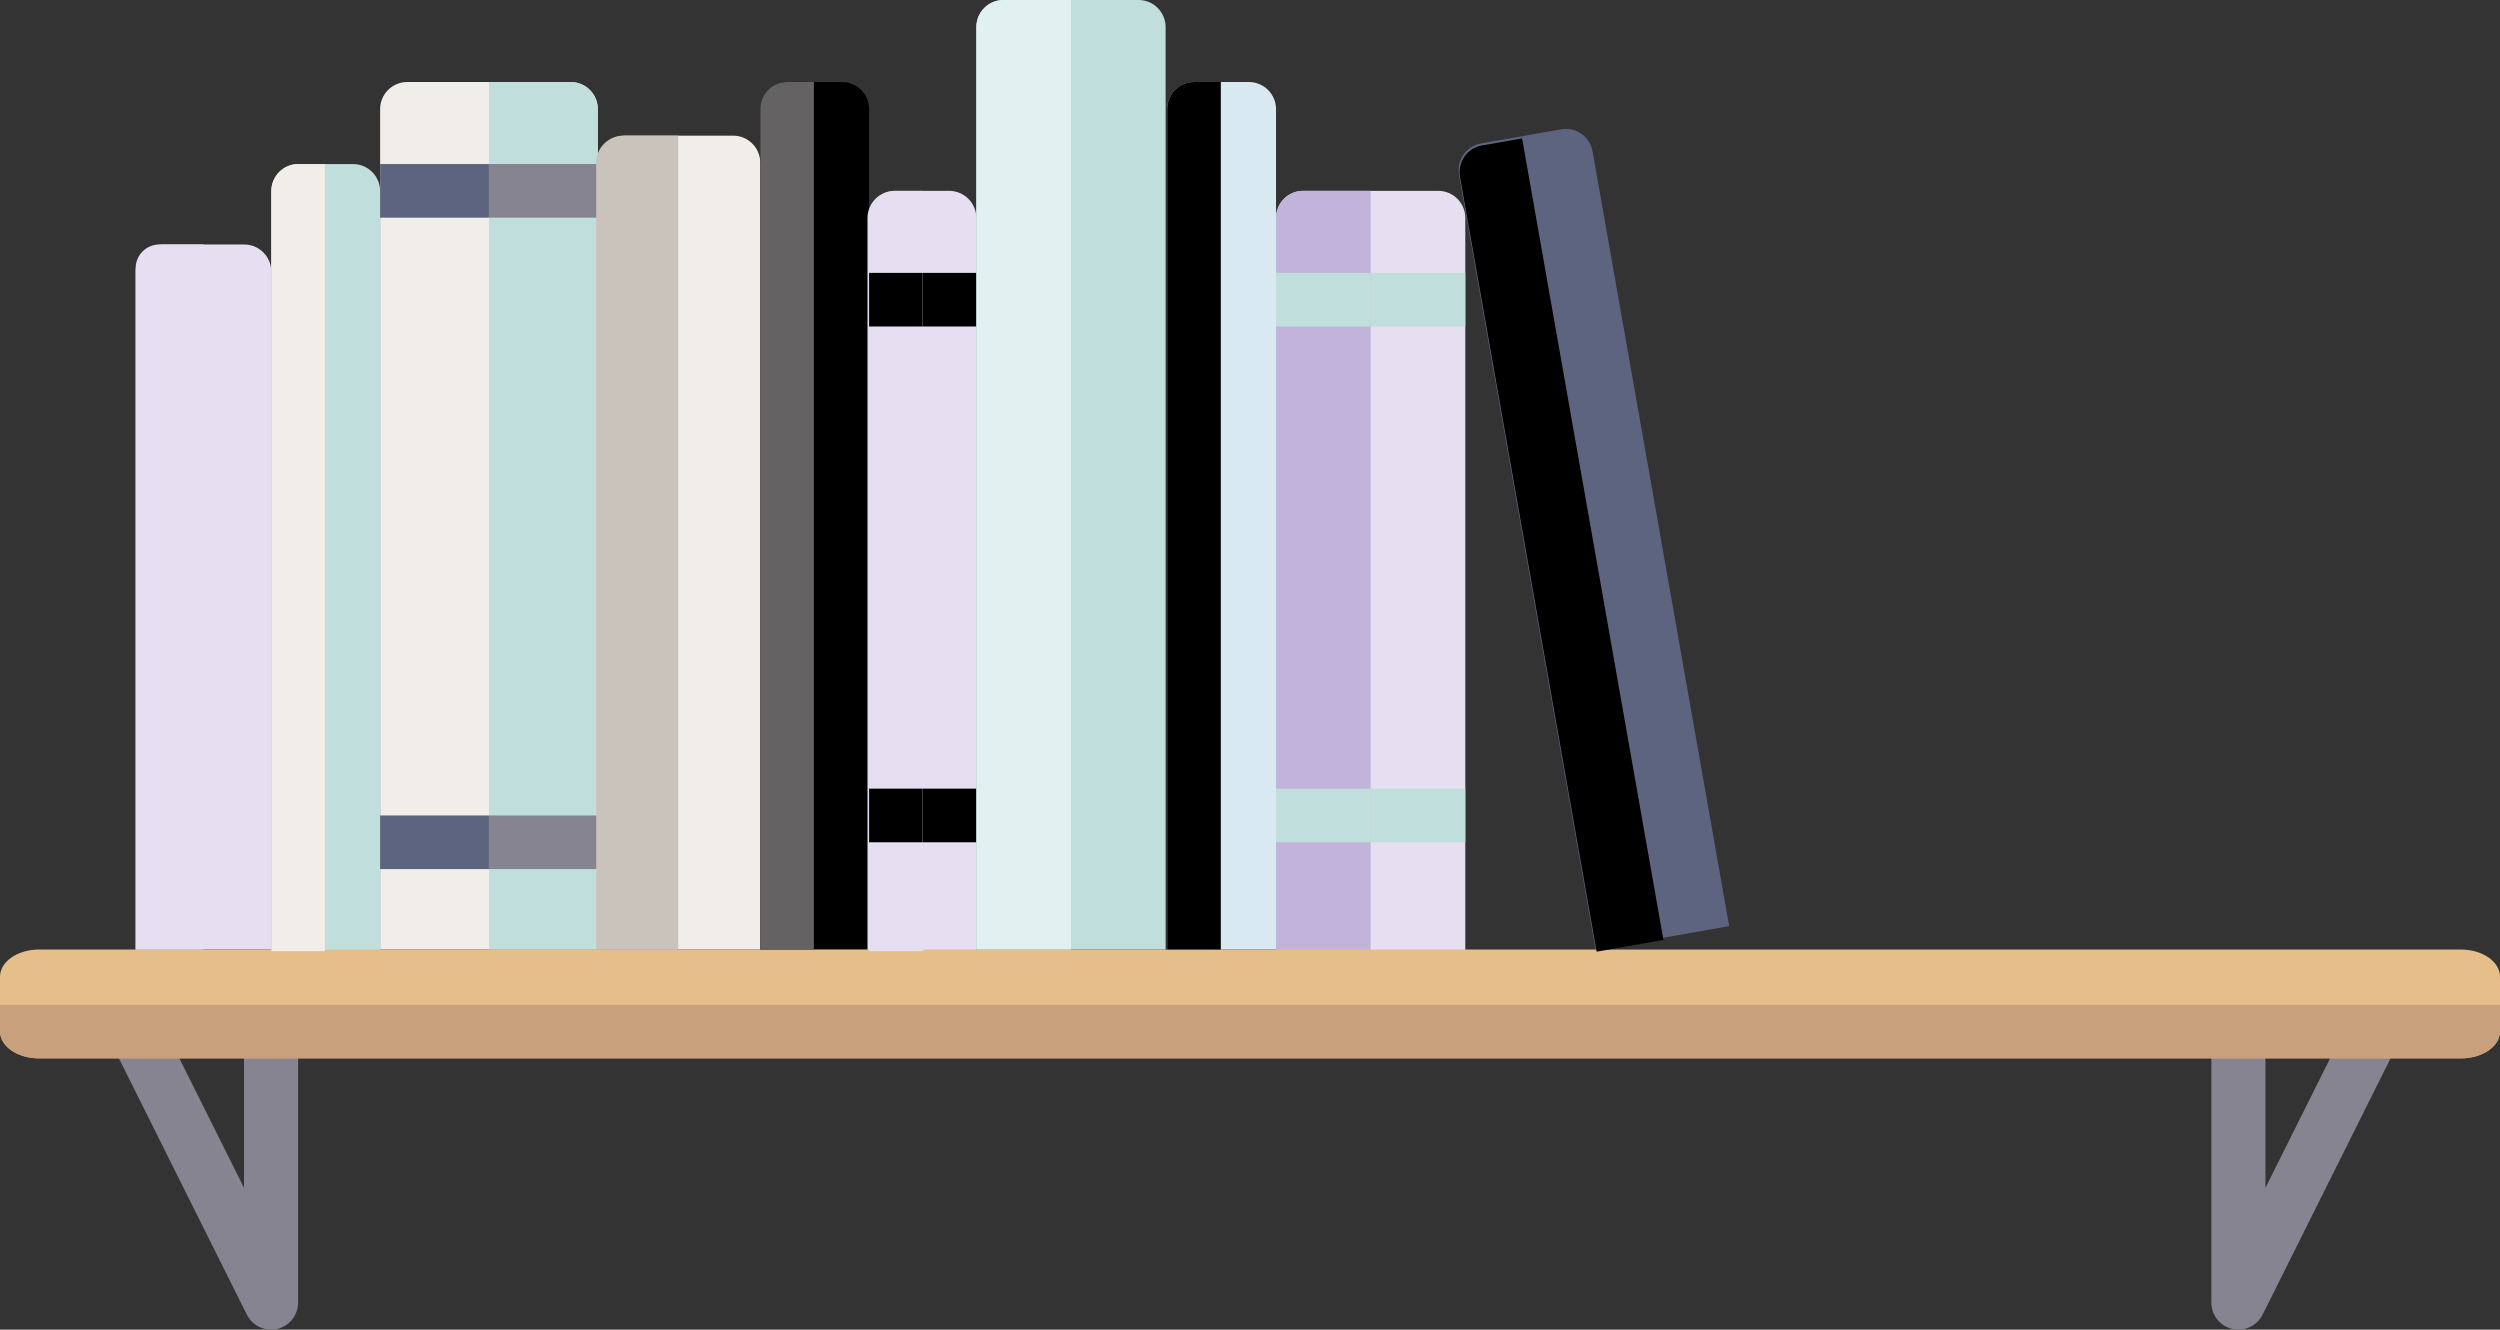 <?xml version="1.0" encoding="UTF-8"?>
<svg width="1585px" height="843px" viewBox="0 0 1585 843" version="1.1" xmlns="http://www.w3.org/2000/svg" xmlns:xlink="http://www.w3.org/1999/xlink">
    <rect x="0" y="0" width="1585" height="843" fill="#333333" stroke="none"/>
    <!-- Generator: Sketch 59.1 (86144) - https://sketch.com -->
    <title>bookshelf-svgrepo-com</title>
    <desc>Created with Sketch.</desc>
    <g id="Components" stroke="none" stroke-width="1" fill="none" fill-rule="evenodd">
        <g id="bookshelf-svgrepo-com" fill-rule="nonzero">
            <path d="M911.857,121 L826.143,121 C816.676,121 809,128.708 809,138.214 L809,603 L929,603 L929,138.214 C929,128.708 921.324,121 911.857,121 Z" id="Path" fill="#E6DFF2"></path>
            <path d="M869,121 L826.143,121 C816.676,121 809,128.708 809,138.214 L809,603 L869,603 L869,121 Z" id="Path" fill="#C1B3D9"></path>
            <path d="M361.809,52 L258.191,52 C248.697,52 241,59.696 241,69.188 L241,602 L379,602 L379,69.188 C379,59.696 371.303,52 361.809,52 Z" id="Path" fill="#F1EDE9"></path>
            <path d="M361.867,52 L310,52 L310,602 L379,602 L379,69.188 C379,59.696 371.329,52 361.867,52 Z" id="Path" fill="#C0DEDB"></path>
            <path d="M171.858,843 C165.479,843 159.471,839.421 156.525,833.511 L70.815,661.844 C66.579,653.362 70.011,643.051 78.482,638.811 C86.935,634.586 97.248,638.006 101.482,646.489 L154.716,753.117 L154.716,654.167 C154.716,644.686 162.383,637 171.858,637 C181.333,637 189,644.686 189,654.167 L189,825.833 C189,833.797 183.525,840.713 175.792,842.539 C174.487,842.85 173.163,843 171.858,843 Z" id="Path" fill="#868491"></path>
            <path d="M1419.142,843 C1417.837,843 1416.513,842.85 1415.208,842.539 C1407.475,840.71 1402,833.797 1402,825.833 L1402,654.167 C1402,644.686 1409.667,637 1419.142,637 C1428.617,637 1436.284,644.686 1436.284,654.167 L1436.284,753.117 L1489.518,646.489 C1493.769,638.006 1504.048,634.586 1512.518,638.811 C1520.989,643.053 1524.421,653.362 1520.185,661.844 L1434.475,833.511 C1431.529,839.421 1425.519,843 1419.142,843 Z" id="Path" fill="#868491"></path>
            <path d="M533.75,52 L499.25,52 C489.724,52 482,59.696 482,69.188 L482,602 L551,602 L551,69.188 C551,59.696 543.276,52 533.75,52 Z" id="Path" fill="#000000"></path>
            <path d="M791.75,52 L757.25,52 C747.724,52 740,59.696 740,69.188 L740,602 L809,602 L809,69.188 C809,59.696 801.276,52 791.75,52 Z" id="Path" fill="#D8E9F1"></path>
            <path d="M223.75,104 L189.25,104 C179.724,104 172,111.704 172,121.207 L172,601.118 C172,602.157 172.845,603 173.887,603 L241,603 L241,121.207 C241,111.704 233.276,104 223.75,104 Z" id="Path" fill="#C0DEDB"></path>
            <path d="M154.8,155 L103.2,155 C93.701,155 86,162.698 86,172.192 L86,602 L172,602 L172,172.192 C172,162.698 164.299,155 154.8,155 Z" id="Path" fill="#E6DFF2"></path>
            <path d="M1034.948,82.547 L983.348,82.547 C973.849,82.547 966.148,90.249 966.148,99.747 L966.148,598.547 L1052.148,598.547 L1052.148,99.747 C1052.148,90.249 1044.447,82.547 1034.948,82.547 Z" id="Path" fill="#5D647F" transform="translate(1009.148, 340.547) rotate(-10) translate(-1009.148, -340.547) "></path>
            <path d="M721.857,0 L636.143,0 C626.676,0 619,7.701 619,17.2 L619,602 L739,602 L739,17.2 C739,7.701 731.324,0 721.857,0 Z" id="Path" fill="#C0DEDB"></path>
            <path d="M601.75,121 L567.25,121 C557.724,121 550,128.708 550,138.214 L550,603 L619,603 L619,138.214 C619,128.708 611.276,121 601.75,121 Z" id="Path" fill="#E6DFF2"></path>
            <path d="M464.833,86 L396.167,86 C386.686,86 379,93.701 379,103.2 L379,602 L482,602 L482,103.2 C482,93.701 474.314,86 464.833,86 Z" id="Path" fill="#F1EDE9"></path>
            <path d="M1560.256,671 L24.744,671 C11.079,671 0,663.276 0,653.75 L0,619.25 C0,609.724 11.079,602 24.744,602 L1560.256,602 C1573.921,602 1585,609.724 1585,619.25 L1585,653.75 C1585,663.276 1573.921,671 1560.256,671 Z" id="Path" fill="#E6BE8A"></path>
            <rect id="Rectangle" fill="#5D647F" x="241" y="104" width="69" height="34"></rect>
            <rect id="Rectangle" fill="#868491" x="310" y="104" width="69" height="34"></rect>
            <rect id="Rectangle" fill="#5D647F" x="241" y="517" width="69" height="34"></rect>
            <rect id="Rectangle" fill="#868491" x="310" y="517" width="69" height="34"></rect>
            <rect id="Rectangle" fill="#000000" x="585" y="173" width="34" height="34"></rect>
            <rect id="Rectangle" fill="#000000" x="585" y="500" width="34" height="34"></rect>
            <rect id="Rectangle" fill="#C0DEDB" x="809" y="173" width="60" height="34"></rect>
            <rect id="Rectangle" fill="#C0DEDB" x="809" y="500" width="60" height="34"></rect>
            <rect id="Rectangle" fill="#C0DEDB" x="869" y="173" width="60" height="34"></rect>
            <rect id="Rectangle" fill="#C0DEDB" x="869" y="500" width="60" height="34"></rect>
            <path d="M378,103.2 L378,602 L430,602 L430,86 L395.333,86 C385.761,86 378,93.701 378,103.2 Z" id="Path" fill="#C9C3BC"></path>
            <path d="M172,603 L206,603 L206,104 L189,104 C179.612,104 172,111.704 172,121.207 L172,603 Z" id="Path" fill="#F1EDE9"></path>
            <path d="M86,602 L129,602 L129,155 L101.046,155 C92.736,155 86,161.733 86,170.039 L86,602 Z" id="Path" fill="#E6DFF2"></path>
            <path d="M482,602 L516,602 L516,52 L499,52 C489.612,52 482,59.696 482,69.188 L482,602 Z" id="Path" fill="#646262"></path>
            <path d="M551,603 L585,603 L585,121 L568,121 C558.612,121 551,128.708 551,138.214 L551,603 Z" id="Path" fill="#E6DFF2"></path>
            <rect id="Rectangle" fill="#000000" x="551" y="173" width="34" height="34"></rect>
            <rect id="Rectangle" fill="#000000" x="551" y="500" width="34" height="34"></rect>
            <path d="M619,602 L679,602 L679,0 L636.143,0 C626.676,0 619,7.701 619,17.2 L619,602 Z" id="Path" fill="#E1F1F0"></path>
            <path d="M774,52 L757,52 C747.612,52 740,59.696 740,69.188 L740,602 L774,602 L774,52 Z" id="Path" fill="#000000"></path>
            <path d="M1010.148,87.547 L984.161,87.547 C974.765,87.547 967.148,95.249 967.148,104.747 L967.148,603.547 L1010.148,603.547 L1010.148,87.547 Z" id="Path" fill="#000000" transform="translate(988.648, 345.547) rotate(-10) translate(-988.648, -345.547) "></path>
            <path d="M0,637 L0,654 C0,663.388 11.079,671 24.744,671 L1560.256,671 C1573.921,671 1585,663.388 1585,654 L1585,637 L0,637 Z" id="Path" fill="#C9A07C"></path>
        </g>
    </g>
</svg>